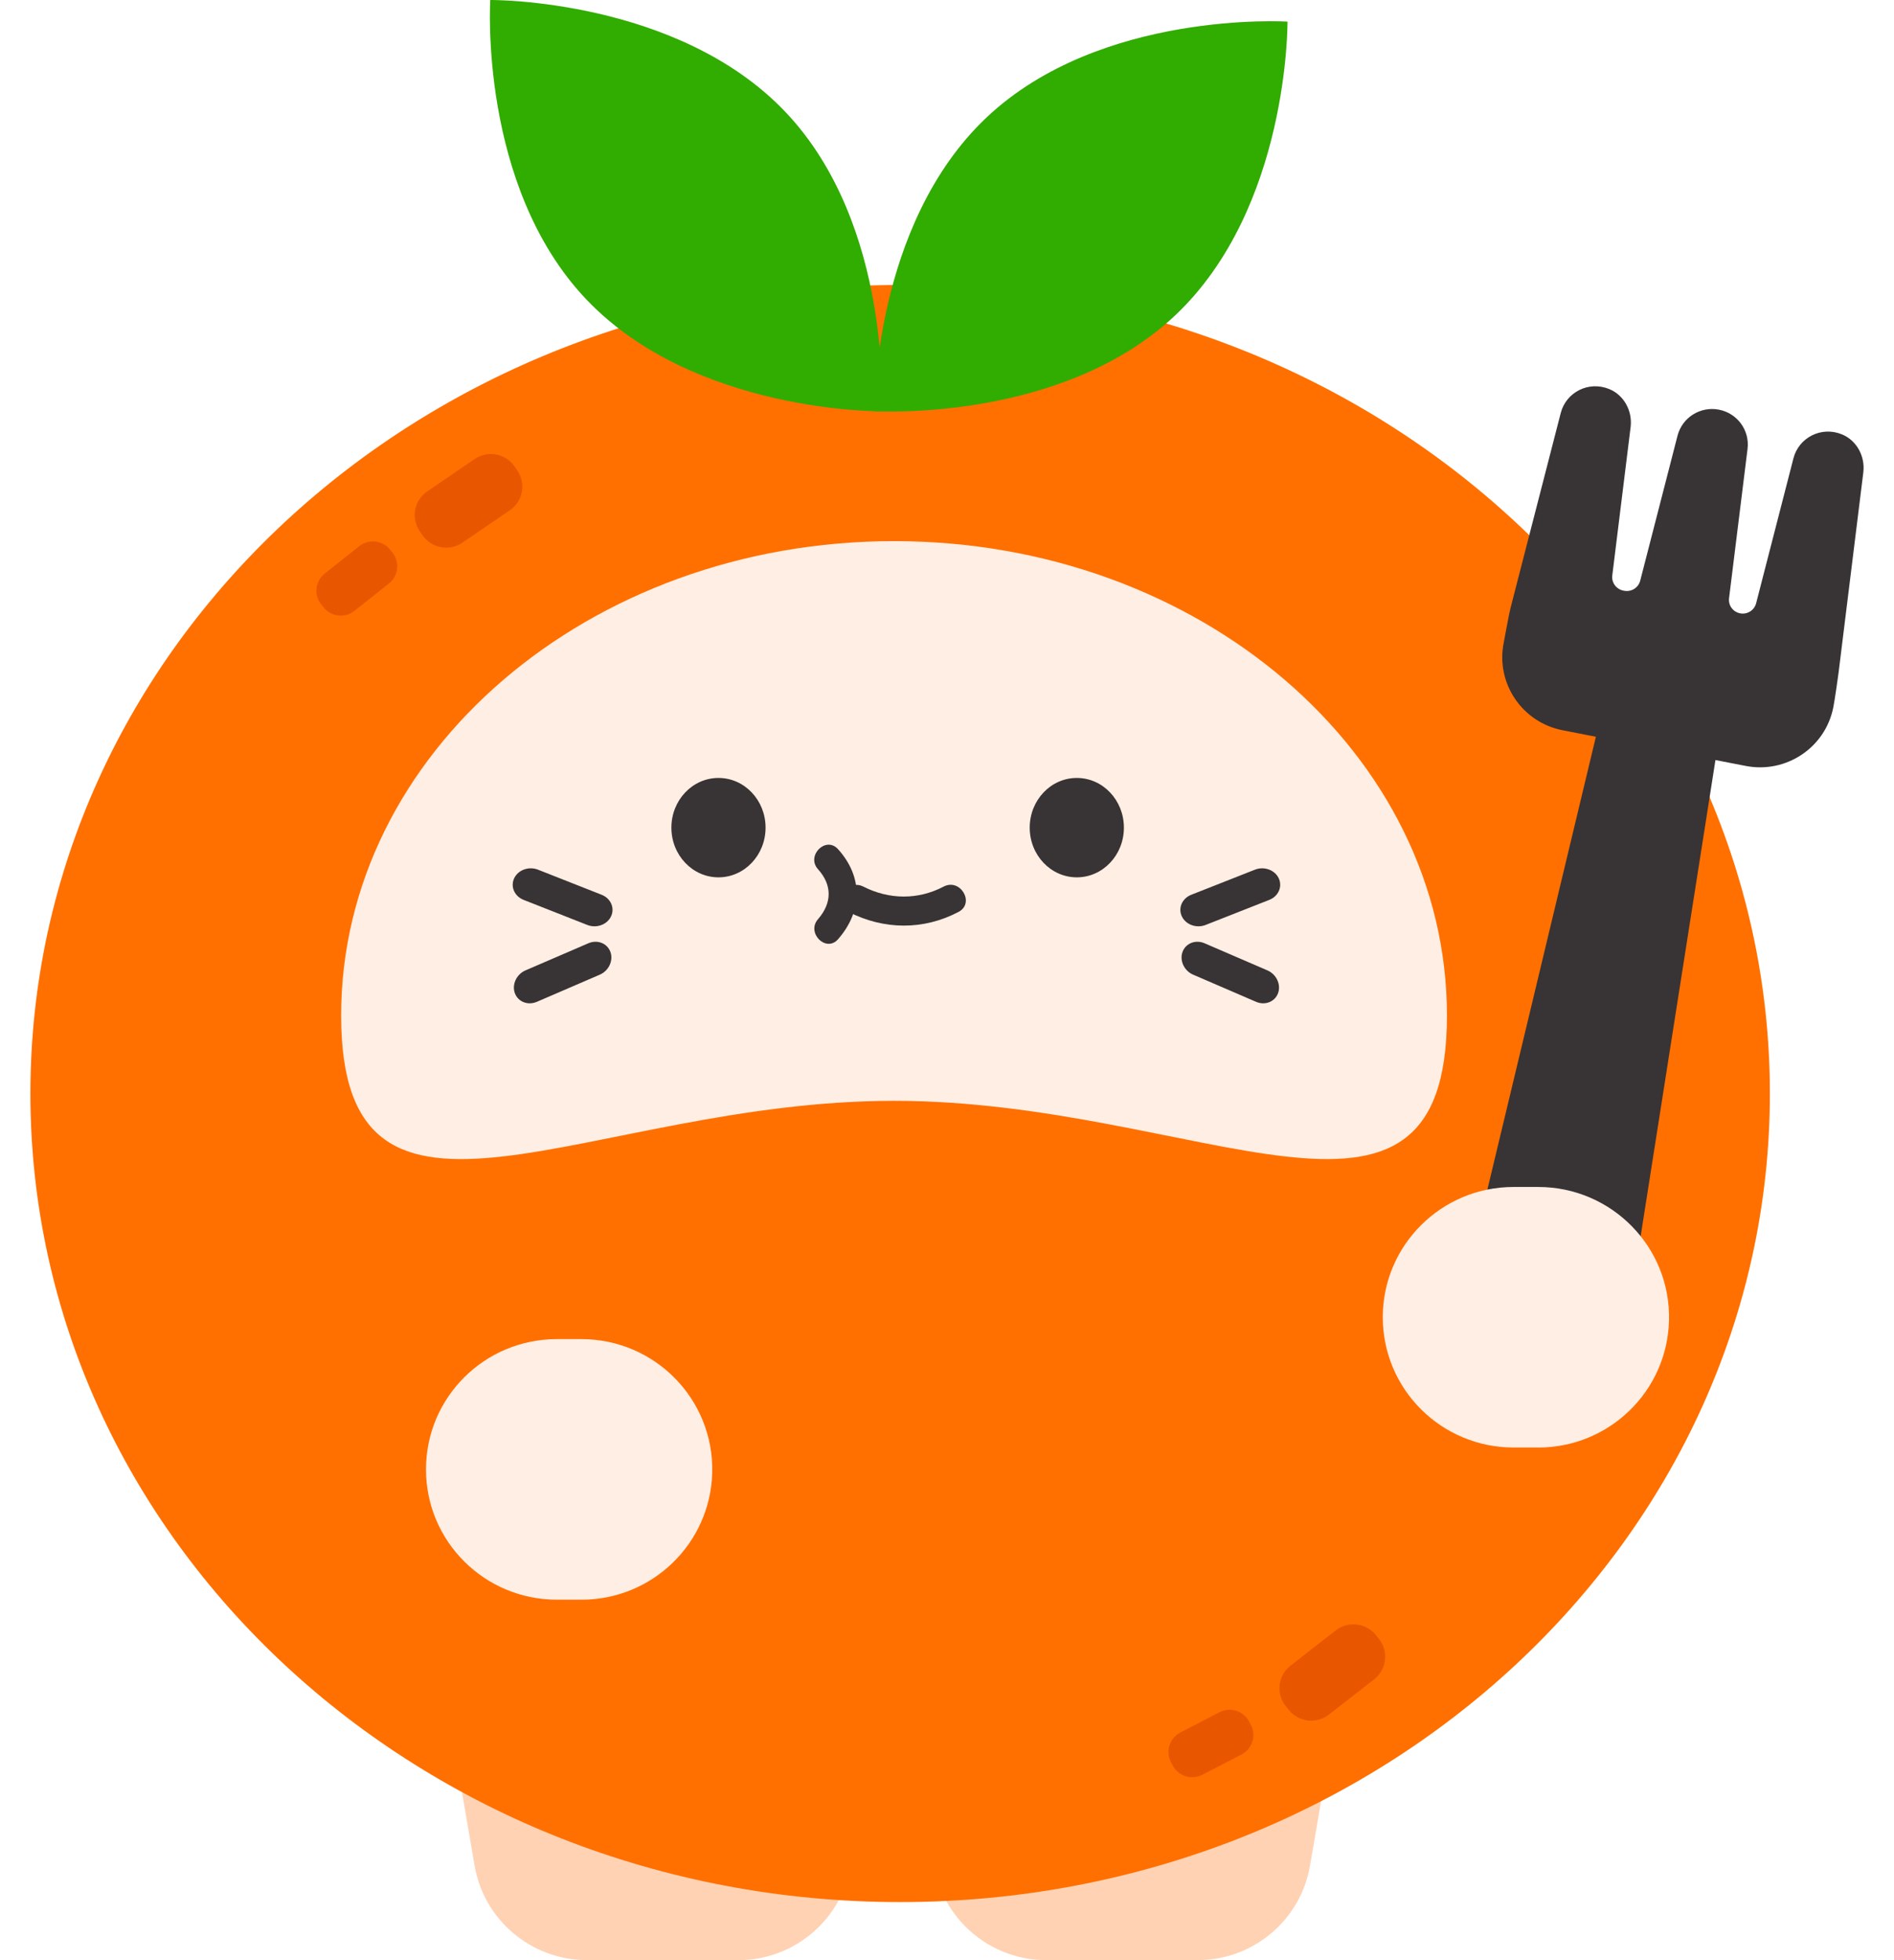 <svg width="58" height="60" viewBox="0 0 58 60" fill="none" xmlns="http://www.w3.org/2000/svg">
<path d="M22.606 59.999H17.976C16.274 59.999 14.821 58.778 14.534 57.109L13.294 49.898C12.929 47.774 14.573 45.835 16.736 45.835H22.606C24.535 45.835 26.099 47.392 26.099 49.312V56.523C26.099 58.443 24.535 60 22.606 60V59.999Z" fill="#FFD2B3"/>
<path d="M32.044 59.999H36.673C38.376 59.999 39.829 58.778 40.116 57.109L41.356 49.898C41.72 47.774 40.077 45.835 37.913 45.835H32.044C30.115 45.835 28.55 47.392 28.55 49.312V56.523C28.55 58.443 30.115 60 32.044 60V59.999Z" fill="#FFD2B3"/>
<path d="M27.565 58.222C42.274 58.222 54.199 47.141 54.199 33.472C54.199 19.803 42.274 8.723 27.565 8.723C12.855 8.723 0.931 19.803 0.931 33.472C0.931 47.141 12.855 58.222 27.565 58.222Z" fill="#FF7000"/>
<path d="M44.31 31.085C44.31 39.105 36.729 33.696 27.378 33.696C18.027 33.696 10.447 39.105 10.447 31.085C10.447 23.066 18.027 16.564 27.378 16.564C36.729 16.564 44.31 23.065 44.31 31.085Z" fill="#FFEEE3"/>
<path d="M17.805 48.966H17.052C14.838 48.966 13.045 47.181 13.045 44.978C13.045 42.775 14.838 40.99 17.052 40.99H17.805C20.058 40.99 21.869 42.839 21.81 45.081C21.754 47.243 19.978 48.967 17.805 48.967V48.966Z" fill="#FFEEE3"/>
<path d="M24.05 3.425C27.358 6.902 26.994 12.592 26.994 12.592C26.994 12.592 21.266 12.644 17.957 9.167C14.649 5.69 15.014 4.39432e-05 15.014 4.39432e-05C15.014 4.39432e-05 20.742 -0.052 24.05 3.425Z" fill="#31AC00"/>
<path d="M30.216 3.591C26.723 6.884 26.775 12.585 26.775 12.585C26.775 12.585 32.492 12.948 35.986 9.655C39.479 6.362 39.427 0.662 39.427 0.662C39.427 0.662 33.71 0.299 30.216 3.591Z" fill="#31AC00"/>
<path d="M12.854 16.261L12.938 16.383C13.213 16.782 13.761 16.884 14.162 16.61L15.614 15.619C16.015 15.345 16.117 14.8 15.842 14.4L15.758 14.278C15.483 13.879 14.935 13.777 14.534 14.051L13.082 15.042C12.681 15.316 12.579 15.861 12.854 16.261Z" fill="#E85700"/>
<path d="M9.837 18.503L9.908 18.591C10.14 18.882 10.566 18.929 10.857 18.697L11.912 17.859C12.204 17.628 12.251 17.204 12.018 16.914L11.947 16.826C11.715 16.535 11.29 16.488 10.998 16.72L9.943 17.558C9.651 17.79 9.604 18.213 9.837 18.503Z" fill="#E85700"/>
<path d="M42.232 50.172L42.14 50.056C41.84 49.675 41.286 49.608 40.903 49.906L39.518 50.987C39.135 51.285 39.068 51.836 39.368 52.217L39.46 52.334C39.76 52.715 40.313 52.782 40.696 52.483L42.082 51.403C42.464 51.104 42.532 50.553 42.232 50.172Z" fill="#E85700"/>
<path d="M38.306 52.798L38.254 52.697C38.081 52.368 37.673 52.24 37.342 52.411L36.145 53.032C35.814 53.204 35.686 53.61 35.858 53.939L35.911 54.04C36.083 54.369 36.491 54.497 36.822 54.325L38.019 53.705C38.35 53.533 38.479 53.127 38.306 52.798Z" fill="#E85700"/>
<path d="M56.306 20.562L57.06 14.462C57.121 13.974 56.863 13.485 56.408 13.297C55.771 13.034 55.083 13.399 54.921 14.028L53.778 18.466C53.723 18.682 53.507 18.817 53.287 18.774C53.067 18.731 52.921 18.528 52.949 18.31L53.515 13.74C53.585 13.173 53.203 12.649 52.639 12.54C52.071 12.429 51.515 12.778 51.371 13.337L50.228 17.775C50.173 17.991 49.957 18.125 49.737 18.083L49.711 18.078C49.493 18.035 49.345 17.832 49.373 17.613L49.934 13.075C49.995 12.586 49.737 12.098 49.282 11.91C48.645 11.647 47.957 12.011 47.795 12.641L46.255 18.618C46.212 18.783 46.087 19.477 46.047 19.682C45.804 20.916 46.613 22.112 47.853 22.353L48.871 22.552L45.055 38.47C44.81 39.492 45.469 40.51 46.504 40.711L47.8 40.963C48.834 41.165 49.827 40.471 49.991 39.436L52.532 23.265L53.459 23.445C54.699 23.686 55.9 22.882 56.142 21.648C56.188 21.416 56.288 20.707 56.307 20.56L56.306 20.562Z" fill="#383334"/>
<path d="M47.105 44.308H46.351C44.138 44.308 42.345 42.523 42.345 40.32C42.345 38.118 44.138 36.333 46.351 36.333H47.105C49.358 36.333 51.169 38.182 51.11 40.423C51.054 42.586 49.278 44.309 47.105 44.309V44.308Z" fill="#FFEEE3"/>
<path d="M22.002 26.855C22.799 26.855 23.444 26.174 23.444 25.334C23.444 24.494 22.799 23.813 22.002 23.813C21.205 23.813 20.56 24.494 20.56 25.334C20.56 26.174 21.205 26.855 22.002 26.855Z" fill="#383334"/>
<path d="M32.975 26.855C33.772 26.855 34.417 26.174 34.417 25.334C34.417 24.494 33.772 23.813 32.975 23.813C32.178 23.813 31.533 24.494 31.533 25.334C31.533 26.174 32.178 26.855 32.975 26.855Z" fill="#383334"/>
<path d="M36.192 28.05C36.312 28.305 36.638 28.422 36.918 28.313L38.87 27.545C39.15 27.434 39.279 27.138 39.158 26.883C39.038 26.628 38.712 26.511 38.432 26.62L36.48 27.389C36.2 27.499 36.071 27.795 36.192 28.05Z" fill="#383334"/>
<path d="M36.212 29.139C36.117 29.404 36.263 29.717 36.539 29.835L38.464 30.665C38.74 30.784 39.042 30.665 39.138 30.4C39.234 30.134 39.087 29.822 38.811 29.703L36.886 28.873C36.61 28.755 36.309 28.873 36.212 29.139Z" fill="#383334"/>
<path d="M18.712 28.05C18.592 28.305 18.266 28.422 17.986 28.313L16.034 27.545C15.754 27.434 15.625 27.138 15.746 26.883C15.867 26.628 16.192 26.511 16.473 26.62L18.424 27.389C18.704 27.499 18.833 27.795 18.712 28.05Z" fill="#383334"/>
<path d="M18.693 29.139C18.788 29.404 18.642 29.717 18.366 29.835L16.441 30.665C16.165 30.784 15.863 30.665 15.766 30.4C15.671 30.134 15.817 29.822 16.093 29.703L18.018 28.873C18.294 28.755 18.596 28.873 18.693 29.139Z" fill="#383334"/>
<path d="M25.985 27.914C27.067 28.464 28.272 28.48 29.352 27.914C29.865 27.645 29.411 26.87 28.896 27.139C28.111 27.551 27.226 27.539 26.439 27.139C25.923 26.878 25.466 27.651 25.983 27.914H25.985Z" fill="#383334"/>
<path d="M25.665 28.748C26.413 27.892 26.434 26.85 25.665 25.995C25.291 25.578 24.677 26.193 25.05 26.607C25.491 27.096 25.479 27.643 25.05 28.136C24.684 28.555 25.297 29.17 25.665 28.748Z" fill="#383334"/>
</svg>
